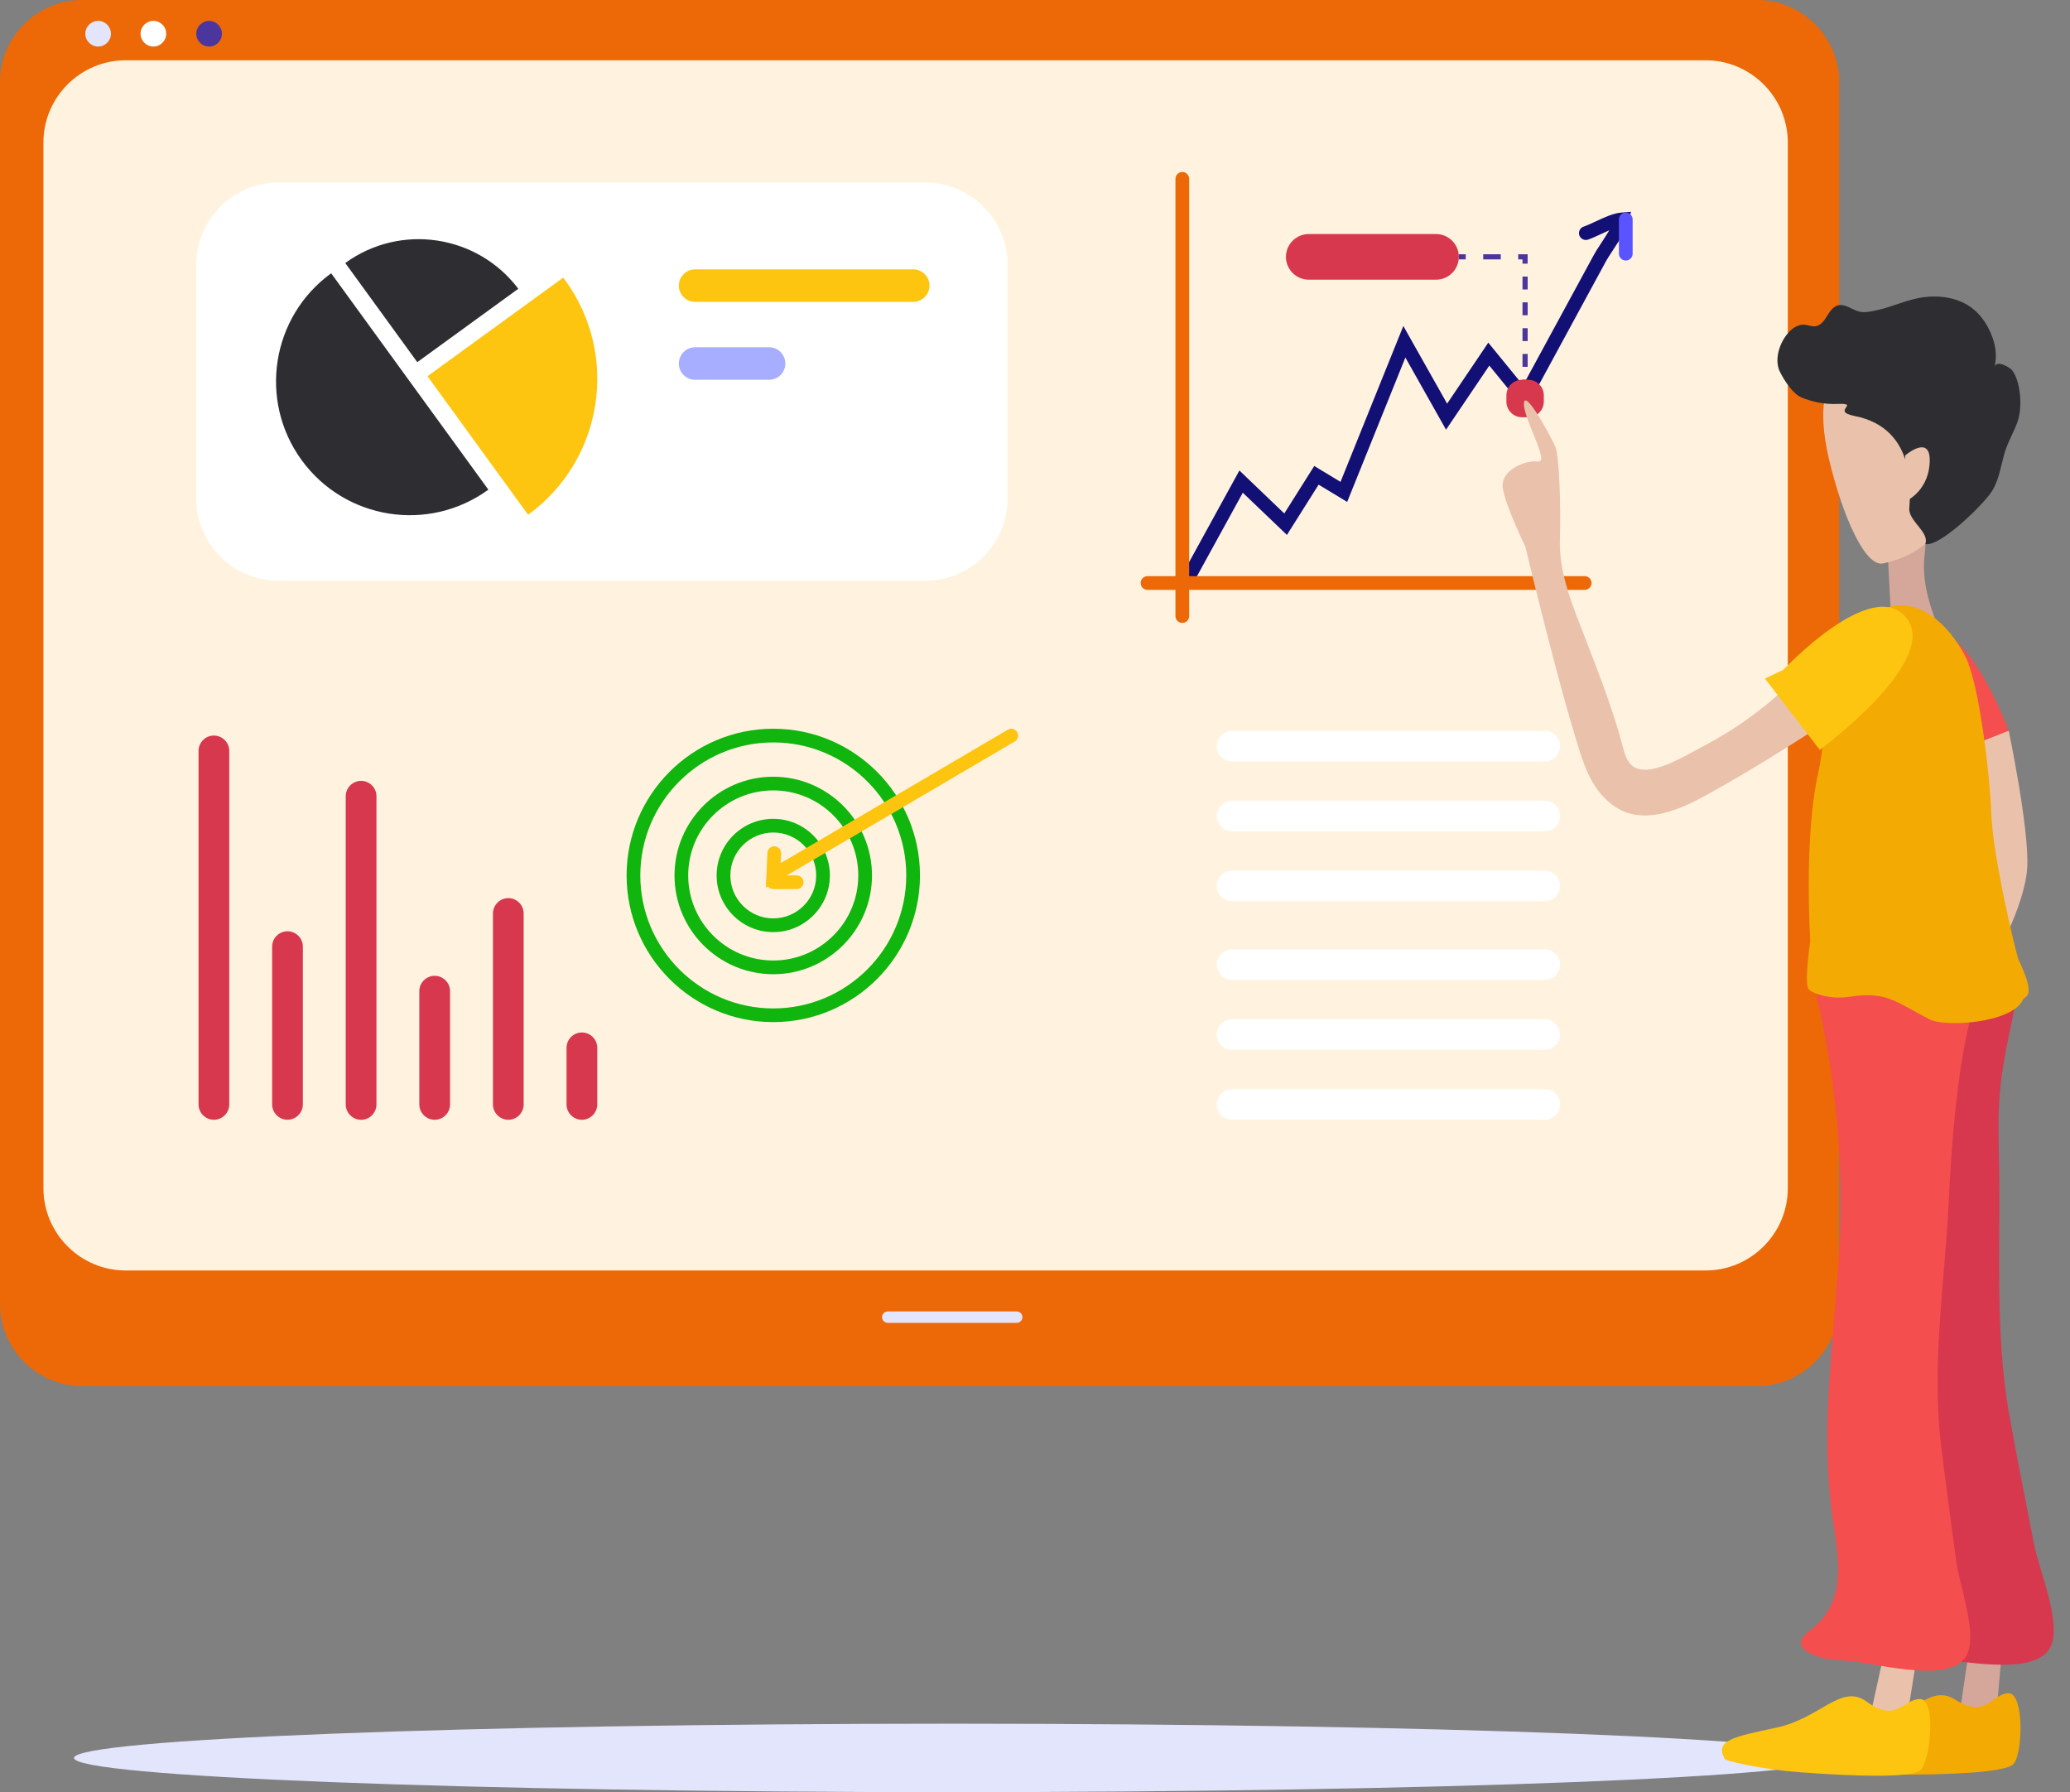 <svg width="67" height="58" viewBox="0 0 67 58" fill="none" xmlns="http://www.w3.org/2000/svg">
<rect x="0" y="0" width="67" height="58" fill="#808080" stroke="none"/>
<path d="M30.821 58C46.52 58 59.246 57.504 59.246 56.893C59.246 56.281 46.52 55.785 30.821 55.785C15.122 55.785 2.396 56.281 2.396 56.893C2.396 57.504 15.122 58 30.821 58Z" fill="#E3E5FC"/>
<path d="M56.868 44.858H2.66C1.197 44.858 0 43.662 0 42.199V2.66C0 1.197 1.197 0 2.66 0H56.868C58.331 0 59.528 1.197 59.528 2.66V42.199C59.528 43.662 58.331 44.858 56.868 44.858Z" fill="#ED6807"/>
<path d="M55.206 41.117H4.066C2.603 41.117 1.406 39.92 1.406 38.457V4.611C1.406 3.148 2.603 1.951 4.066 1.951H55.206C56.669 1.951 57.866 3.148 57.866 4.611V38.457C57.866 39.92 56.669 41.117 55.206 41.117Z" fill="#FFF3E0"/>
<path d="M32.908 42.812H28.733C28.632 42.812 28.549 42.729 28.549 42.628C28.549 42.526 28.632 42.443 28.733 42.443H32.908C33.01 42.443 33.093 42.527 33.093 42.628C33.093 42.729 33.01 42.812 32.908 42.812Z" fill="#E3E5FC"/>
<path d="M3.176 1.506C3.405 1.506 3.591 1.32 3.591 1.091C3.591 0.862 3.405 0.676 3.176 0.676C2.947 0.676 2.761 0.862 2.761 1.091C2.761 1.32 2.947 1.506 3.176 1.506Z" fill="#E3E5FC"/>
<path d="M4.965 1.506C5.194 1.506 5.38 1.32 5.38 1.091C5.38 0.862 5.194 0.676 4.965 0.676C4.736 0.676 4.55 0.862 4.55 1.091C4.55 1.32 4.736 1.506 4.965 1.506Z" fill="white"/>
<path d="M6.768 1.506C6.997 1.506 7.183 1.32 7.183 1.091C7.183 0.862 6.997 0.676 6.768 0.676C6.538 0.676 6.353 0.862 6.353 1.091C6.353 1.32 6.538 1.506 6.768 1.506Z" fill="#4B369D"/>
<path d="M50.001 24.642H39.878C39.606 24.642 39.384 24.42 39.384 24.148C39.384 23.877 39.606 23.654 39.878 23.654H50.001C50.272 23.654 50.495 23.877 50.495 24.148C50.494 24.42 50.272 24.642 50.001 24.642Z" fill="white"/>
<path d="M50.001 26.904H39.878C39.606 26.904 39.384 26.682 39.384 26.41C39.384 26.139 39.606 25.916 39.878 25.916H50.001C50.272 25.916 50.495 26.139 50.495 26.41C50.494 26.682 50.272 26.904 50.001 26.904Z" fill="white"/>
<path d="M50.001 29.164H39.878C39.606 29.164 39.384 28.941 39.384 28.67C39.384 28.398 39.606 28.176 39.878 28.176H50.001C50.272 28.176 50.495 28.398 50.495 28.67C50.494 28.941 50.272 29.164 50.001 29.164Z" fill="white"/>
<path d="M50.001 31.713H39.878C39.606 31.713 39.384 31.49 39.384 31.219C39.384 30.947 39.606 30.725 39.878 30.725H50.001C50.272 30.725 50.495 30.947 50.495 31.219C50.494 31.491 50.272 31.713 50.001 31.713Z" fill="white"/>
<path d="M50.001 33.976H39.878C39.606 33.976 39.384 33.754 39.384 33.482C39.384 33.211 39.606 32.988 39.878 32.988H50.001C50.272 32.988 50.495 33.211 50.495 33.482C50.494 33.754 50.272 33.976 50.001 33.976Z" fill="white"/>
<path d="M50.001 36.238H39.878C39.606 36.238 39.384 36.015 39.384 35.744C39.384 35.472 39.606 35.25 39.878 35.25H50.001C50.272 35.25 50.495 35.472 50.495 35.744C50.494 36.015 50.272 36.238 50.001 36.238Z" fill="white"/>
<path d="M9.013 18.795H29.952C31.415 18.795 32.612 17.598 32.612 16.135V8.568C32.612 7.105 31.415 5.908 29.952 5.908H9.013C7.55 5.908 6.354 7.105 6.354 8.568V16.135C6.353 17.598 7.55 18.795 9.013 18.795Z" fill="white"/>
<path d="M6.923 36.24C6.65 36.24 6.426 36.016 6.426 35.742V24.302C6.426 24.029 6.649 23.805 6.923 23.805C7.197 23.805 7.421 24.028 7.421 24.302V35.742C7.421 36.016 7.197 36.24 6.923 36.24Z" fill="#D7384E"/>
<path d="M9.305 36.239C9.032 36.239 8.808 36.015 8.808 35.741V30.636C8.808 30.363 9.031 30.139 9.305 30.139C9.578 30.139 9.803 30.362 9.803 30.636V35.741C9.803 36.015 9.578 36.239 9.305 36.239Z" fill="#D7384E"/>
<path d="M11.688 36.241C11.415 36.241 11.19 36.017 11.19 35.743V25.769C11.19 25.496 11.414 25.271 11.688 25.271C11.961 25.271 12.185 25.495 12.185 25.769V35.743C12.185 36.017 11.961 36.241 11.688 36.241Z" fill="#D7384E"/>
<path d="M14.07 36.24C13.796 36.24 13.572 36.017 13.572 35.743V32.078C13.572 31.804 13.796 31.58 14.07 31.58C14.343 31.58 14.567 31.804 14.567 32.078V35.743C14.567 36.017 14.344 36.24 14.07 36.24Z" fill="#D7384E"/>
<path d="M16.453 36.24C16.179 36.24 15.955 36.016 15.955 35.742V29.564C15.955 29.291 16.179 29.066 16.453 29.066C16.726 29.066 16.95 29.29 16.95 29.564V35.742C16.95 36.016 16.727 36.24 16.453 36.24Z" fill="#D7384E"/>
<path d="M18.834 36.24C18.561 36.24 18.337 36.016 18.337 35.742V33.912C18.337 33.638 18.561 33.414 18.834 33.414C19.108 33.414 19.332 33.638 19.332 33.912V35.742C19.332 36.016 19.108 36.24 18.834 36.24Z" fill="#D7384E"/>
<path d="M9.761 14.889C11.167 16.823 13.873 17.252 15.807 15.847L10.719 8.844C8.785 10.248 8.356 12.955 9.761 14.889Z" fill="#2E2E32"/>
<path d="M11.175 8.512L13.506 11.721L16.776 9.345C15.45 7.593 12.961 7.215 11.175 8.512Z" fill="#2E2E32"/>
<path d="M18.295 9.071C18.274 9.041 18.249 9.015 18.227 8.986L13.836 12.176L17.093 16.66C19.521 14.896 20.059 11.498 18.295 9.071Z" fill="#FDC510"/>
<path d="M21.972 9.243C21.972 8.954 22.208 8.717 22.498 8.717H29.559C29.848 8.717 30.086 8.953 30.086 9.243C30.086 9.533 29.849 9.77 29.559 9.77H22.498C22.208 9.77 21.972 9.533 21.972 9.243Z" fill="#FDC510"/>
<path d="M21.972 11.765C21.972 11.476 22.208 11.238 22.498 11.238H24.892C25.182 11.238 25.419 11.475 25.419 11.765C25.419 12.054 25.182 12.291 24.892 12.291H22.498C22.208 12.291 21.972 12.054 21.972 11.765Z" fill="#A7ADFF"/>
<path fill-rule="evenodd" clip-rule="evenodd" d="M20.281 28.332C20.281 30.95 22.411 33.079 25.029 33.079C27.647 33.079 29.777 30.95 29.777 28.332C29.777 25.714 27.647 23.584 25.029 23.584C22.411 23.584 20.281 25.714 20.281 28.332ZM20.725 28.331C20.725 25.958 22.656 24.027 25.029 24.027C27.403 24.027 29.333 25.958 29.333 28.331C29.333 30.705 27.403 32.636 25.029 32.636C22.656 32.636 20.725 30.705 20.725 28.331Z" fill="#10B50D"/>
<path fill-rule="evenodd" clip-rule="evenodd" d="M21.832 28.333C21.832 30.095 23.265 31.529 25.028 31.529C26.79 31.529 28.224 30.095 28.224 28.333C28.224 26.57 26.79 25.137 25.028 25.137C23.265 25.137 21.832 26.57 21.832 28.333ZM22.275 28.332C22.275 26.815 23.511 25.58 25.028 25.58C26.546 25.58 27.78 26.815 27.78 28.332C27.78 29.85 26.546 31.085 25.028 31.085C23.51 31.085 22.275 29.85 22.275 28.332Z" fill="#10B50D"/>
<path fill-rule="evenodd" clip-rule="evenodd" d="M23.195 28.333C23.195 29.343 24.018 30.166 25.028 30.166C26.039 30.166 26.861 29.343 26.861 28.333C26.861 27.322 26.039 26.5 25.028 26.5C24.017 26.5 23.195 27.322 23.195 28.333ZM23.64 28.332C23.64 27.566 24.263 26.943 25.029 26.943C25.795 26.943 26.418 27.566 26.418 28.332C26.418 29.099 25.795 29.722 25.029 29.722C24.263 29.722 23.64 29.099 23.64 28.332Z" fill="#10B50D"/>
<path d="M24.788 28.73L24.839 27.602C24.845 27.479 24.948 27.385 25.07 27.39C25.193 27.395 25.288 27.499 25.282 27.621L25.268 27.933L32.62 23.615C32.725 23.552 32.861 23.588 32.923 23.693C32.985 23.799 32.95 23.935 32.844 23.997L24.788 28.73Z" fill="#FDC510"/>
<path d="M25.786 28.774H25.029C24.906 28.774 24.807 28.674 24.807 28.552C24.807 28.43 24.906 28.33 25.029 28.33H25.786C25.908 28.33 26.008 28.43 26.008 28.552C26.008 28.674 25.908 28.774 25.786 28.774Z" fill="#FDC510"/>
<path d="M38.49 18.869C38.454 18.869 38.417 18.86 38.383 18.842C38.276 18.782 38.237 18.648 38.296 18.541L40.116 15.227L41.569 16.618L42.538 15.081L43.389 15.595L45.422 10.55L46.839 13.064L48.172 11.089L49.297 12.469L51.572 8.28C51.644 8.146 51.739 8.001 51.84 7.847C51.922 7.719 52.011 7.584 52.088 7.453C52.002 7.49 51.914 7.531 51.831 7.57C51.676 7.642 51.531 7.71 51.4 7.755C51.284 7.794 51.158 7.731 51.118 7.615C51.08 7.499 51.142 7.373 51.258 7.334C51.366 7.298 51.5 7.235 51.643 7.169C51.925 7.037 52.217 6.9 52.476 6.88L52.791 6.856L52.706 7.16C52.624 7.455 52.414 7.777 52.211 8.089C52.115 8.236 52.024 8.374 51.961 8.491L49.371 13.262L48.205 11.832L46.804 13.906L45.488 11.571L43.604 16.244L42.68 15.685L41.654 17.312L40.226 15.946L38.685 18.753C38.644 18.828 38.569 18.869 38.49 18.869Z" fill="#120F75"/>
<path d="M52.622 8.431C52.499 8.431 52.4 8.332 52.4 8.21V7.101C52.4 6.978 52.499 6.879 52.622 6.879C52.745 6.879 52.844 6.978 52.844 7.101V8.21C52.844 8.332 52.745 8.431 52.622 8.431Z" fill="#5A54FF"/>
<path d="M38.268 20.16C38.146 20.16 38.046 20.06 38.046 19.939V5.788C38.046 5.666 38.146 5.566 38.268 5.566C38.39 5.566 38.49 5.666 38.49 5.788V19.939C38.49 20.061 38.39 20.16 38.268 20.16Z" fill="#ED6807"/>
<path d="M36.92 18.868C36.92 18.747 37.02 18.646 37.142 18.646H51.293C51.414 18.646 51.514 18.747 51.514 18.868C51.514 18.99 51.414 19.09 51.293 19.09H37.141C37.019 19.09 36.92 18.99 36.92 18.868Z" fill="#ED6807"/>
<path d="M46.48 9.052H42.361C41.955 9.052 41.622 8.72 41.622 8.313C41.622 7.907 41.955 7.574 42.361 7.574H46.48C46.887 7.574 47.219 7.907 47.219 8.313C47.219 8.72 46.887 9.052 46.48 9.052Z" fill="#D7384E"/>
<rect x="49.279" y="12.289" width="0.166" height="0.222" fill="#4B369D"/>
<path fill-rule="evenodd" clip-rule="evenodd" d="M49.279 9.368H49.446V8.951H49.279V9.368ZM49.446 10.202H49.279V9.785H49.446V10.202ZM49.279 11.038H49.446V10.621H49.279V11.038ZM49.279 11.872H49.446V11.455H49.279V11.872Z" fill="#4B369D"/>
<path d="M49.445 8.533H49.279V8.395H49.141V8.229H49.445V8.533Z" fill="#4B369D"/>
<rect x="48.008" y="8.229" width="0.567" height="0.166" fill="#4B369D"/>
<rect x="47.22" y="8.229" width="0.222" height="0.166" fill="#4B369D"/>
<path d="M49.466 13.503H49.261C48.984 13.503 48.758 13.276 48.758 12.999V12.794C48.758 12.518 48.984 12.291 49.261 12.291H49.466C49.743 12.291 49.969 12.518 49.969 12.794V12.999C49.969 13.276 49.743 13.503 49.466 13.503Z" fill="#D7384E"/>
<path d="M65.016 23.648C65.016 23.648 65.672 26.768 65.617 28.043C65.561 29.318 64.453 31.22 64.453 31.22L63.737 23.649H65.016V23.648Z" fill="#EAC2AB"/>
<path d="M61.1 17.93L61.244 20.617L63.347 21.428C63.347 21.428 62.082 19.577 62.297 17.93C62.511 16.282 61.1 17.93 61.1 17.93Z" fill="#D4A79A"/>
<path d="M59.22 12.429C59.22 12.429 58.762 13.036 59.208 14.897C59.655 16.758 60.38 18.347 60.941 18.235C62.492 17.925 63.036 16.829 63.574 15.889C64.233 14.735 62.924 11.921 62.924 11.921L61.688 11.254L59.22 12.429Z" fill="#EAC2AB"/>
<path d="M57.569 11.93C57.434 11.493 57.672 10.934 57.989 10.665C58.112 10.561 58.266 10.494 58.42 10.51C58.536 10.521 58.65 10.577 58.765 10.558C59.111 10.501 59.152 9.992 59.473 9.888C59.712 9.811 59.941 10.028 60.185 10.085C60.369 10.128 60.56 10.079 60.745 10.04C61.266 9.931 61.749 9.68 62.284 9.616C62.734 9.561 63.205 9.612 63.612 9.831C64.038 10.059 64.344 10.48 64.506 10.965C64.603 11.255 64.635 11.578 64.557 11.875C64.621 11.63 65.06 11.893 65.132 11.989C65.411 12.366 65.459 13.184 65.31 13.623C65.193 13.971 64.999 14.279 64.891 14.632C64.764 15.052 64.71 15.519 64.477 15.892C64.211 16.319 62.773 17.723 62.317 17.605C62.458 17.218 61.772 16.867 61.797 16.451C61.823 16.035 62.083 13.87 60.037 13.465C59.223 13.304 60.267 13.04 59.452 13.073C59.065 13.088 58.678 13.013 58.315 12.866C58.035 12.752 57.762 12.334 57.608 12.028C57.592 11.996 57.58 11.963 57.569 11.93Z" fill="#2E2E32"/>
<path d="M61.669 14.736C61.669 14.736 62.52 14.008 62.457 14.992C62.395 15.977 61.6 16.263 61.6 16.263L61.669 14.736Z" fill="#EAC2AB"/>
<path d="M63.945 51.944L63.422 55.492L64.59 55.788L64.916 52.055C64.915 52.055 64.301 51.801 63.945 51.944Z" fill="#D4A79A"/>
<path d="M58.843 57.195C58.843 57.195 59.718 57.426 61.364 57.433C63.01 57.44 64.841 57.372 65.155 57.106C65.471 56.84 65.539 54.759 64.993 54.797C64.447 54.836 64.29 55.641 63.279 55.003C62.413 54.457 61.834 55.642 60.42 56.046C59.006 56.451 58.434 56.613 58.843 57.195Z" fill="#F3AA02"/>
<path d="M61.034 53.038C61.078 52.894 61.215 52.779 61.332 52.662C62.406 51.587 62.02 50.09 61.744 48.777C61.09 45.663 61.332 42.461 61.284 39.304C61.238 36.222 60.74 33.161 59.888 30.214C59.578 29.143 59.138 27.485 60.701 27.695C61.442 27.795 62.16 27.715 62.878 27.524C63.256 27.424 62.856 27.315 63.256 27.424C64.62 27.795 65.4 31.724 65.193 32.699C64.783 34.641 64.644 35.263 64.697 37.286C64.773 40.155 64.537 43.048 65.047 45.864C65.297 47.243 65.571 48.618 65.839 49.994C65.995 50.796 66.739 52.527 66.375 53.288C65.874 54.334 63.269 53.66 62.417 53.697C61.777 53.726 60.88 53.526 61.034 53.038Z" fill="#D7384E"/>
<path d="M61.297 52.066L60.527 55.568L61.672 55.946L62.258 52.244C62.258 52.245 61.663 51.949 61.297 52.066Z" fill="#EAC2AB"/>
<path d="M55.842 56.948C55.842 56.948 56.698 57.24 58.339 57.362C59.98 57.484 61.812 57.545 62.145 57.301C62.478 57.057 62.692 54.987 62.145 54.987C61.597 54.987 61.385 55.779 60.42 55.072C59.594 54.467 58.933 55.608 57.495 55.913C56.056 56.217 55.474 56.339 55.842 56.948Z" fill="#FDC510"/>
<path d="M58.317 53.047C58.372 52.919 58.517 52.823 58.642 52.723C59.788 51.809 59.508 50.416 59.325 49.199C58.89 46.31 59.356 43.399 59.53 40.51C59.699 37.691 59.417 34.861 58.772 32.112C58.538 31.113 58.215 29.569 59.76 29.862C60.492 30 61.214 29.973 61.943 29.845C62.327 29.778 61.936 29.653 62.327 29.778C63.661 30.204 64.18 31.626 63.906 32.504C63.361 34.254 63.163 37.031 63.075 38.884C62.949 41.511 62.512 44.14 62.824 46.747C62.976 48.024 63.154 49.298 63.324 50.573C63.424 51.316 64.045 52.946 63.628 53.619C63.056 54.543 60.504 53.76 59.651 53.739C59.011 53.723 58.131 53.483 58.317 53.047Z" fill="#F44E4E"/>
<path d="M56.83 23.074C56.277 23.491 55.689 23.861 55.074 24.179C54.595 24.425 53.297 25.258 52.794 24.748C52.648 24.599 52.584 24.389 52.531 24.187C52.219 22.993 51.767 21.841 51.324 20.691C50.928 19.663 50.453 18.579 50.49 17.455C50.528 16.307 50.459 14.759 50.35 14.478C50.24 14.197 49.343 12.543 49.326 13.058C49.31 13.572 50.175 14.987 49.78 14.935C49.386 14.882 48.542 15.211 48.642 15.809C48.741 16.407 49.373 17.696 49.373 17.696C49.649 18.857 49.94 20.016 50.242 21.171C50.468 22.035 50.7 22.898 50.959 23.753C51.21 24.585 51.443 25.487 52.174 26.038C52.27 26.11 52.371 26.174 52.478 26.226C53.345 26.64 54.363 26.206 55.205 25.746C57.013 24.759 58.726 23.619 60.452 22.499C60.114 22.167 59.777 21.836 59.439 21.504C59.358 21.425 59.27 21.341 59.158 21.324C59.027 21.304 58.902 21.38 58.794 21.456C58.255 21.834 57.783 22.297 57.278 22.719C57.131 22.84 56.981 22.959 56.83 23.074Z" fill="#EAC2AB"/>
<path d="M62.697 23.993C62.697 23.993 60.921 21.012 62.277 20.455C63.633 19.898 65.017 23.649 65.017 23.649L62.785 24.529L62.697 23.993Z" fill="#F44E4E"/>
<path d="M58.591 30.458C58.591 30.335 58.386 27.133 58.837 25.081C59.289 23.028 58.837 21.263 60.397 20.032C61.958 18.801 63.23 20.442 63.64 21.304C64.051 22.166 64.395 24.903 64.453 26.353C64.512 27.835 65.291 30.967 65.323 31.033C65.941 32.32 65.534 32.225 65.481 32.347C65.146 33.109 62.972 33.257 62.45 32.988C61.304 32.396 61.061 32.074 59.827 32.264C59.293 32.346 58.703 32.182 58.544 32.018C58.386 31.854 58.591 30.458 58.591 30.458Z" fill="#F3AA02"/>
<path d="M57.721 21.678C57.721 21.678 60.602 18.605 61.707 20C62.812 21.394 58.9 24.268 58.9 24.268L57.125 21.959L57.721 21.678Z" fill="#FDC510"/>
</svg>
